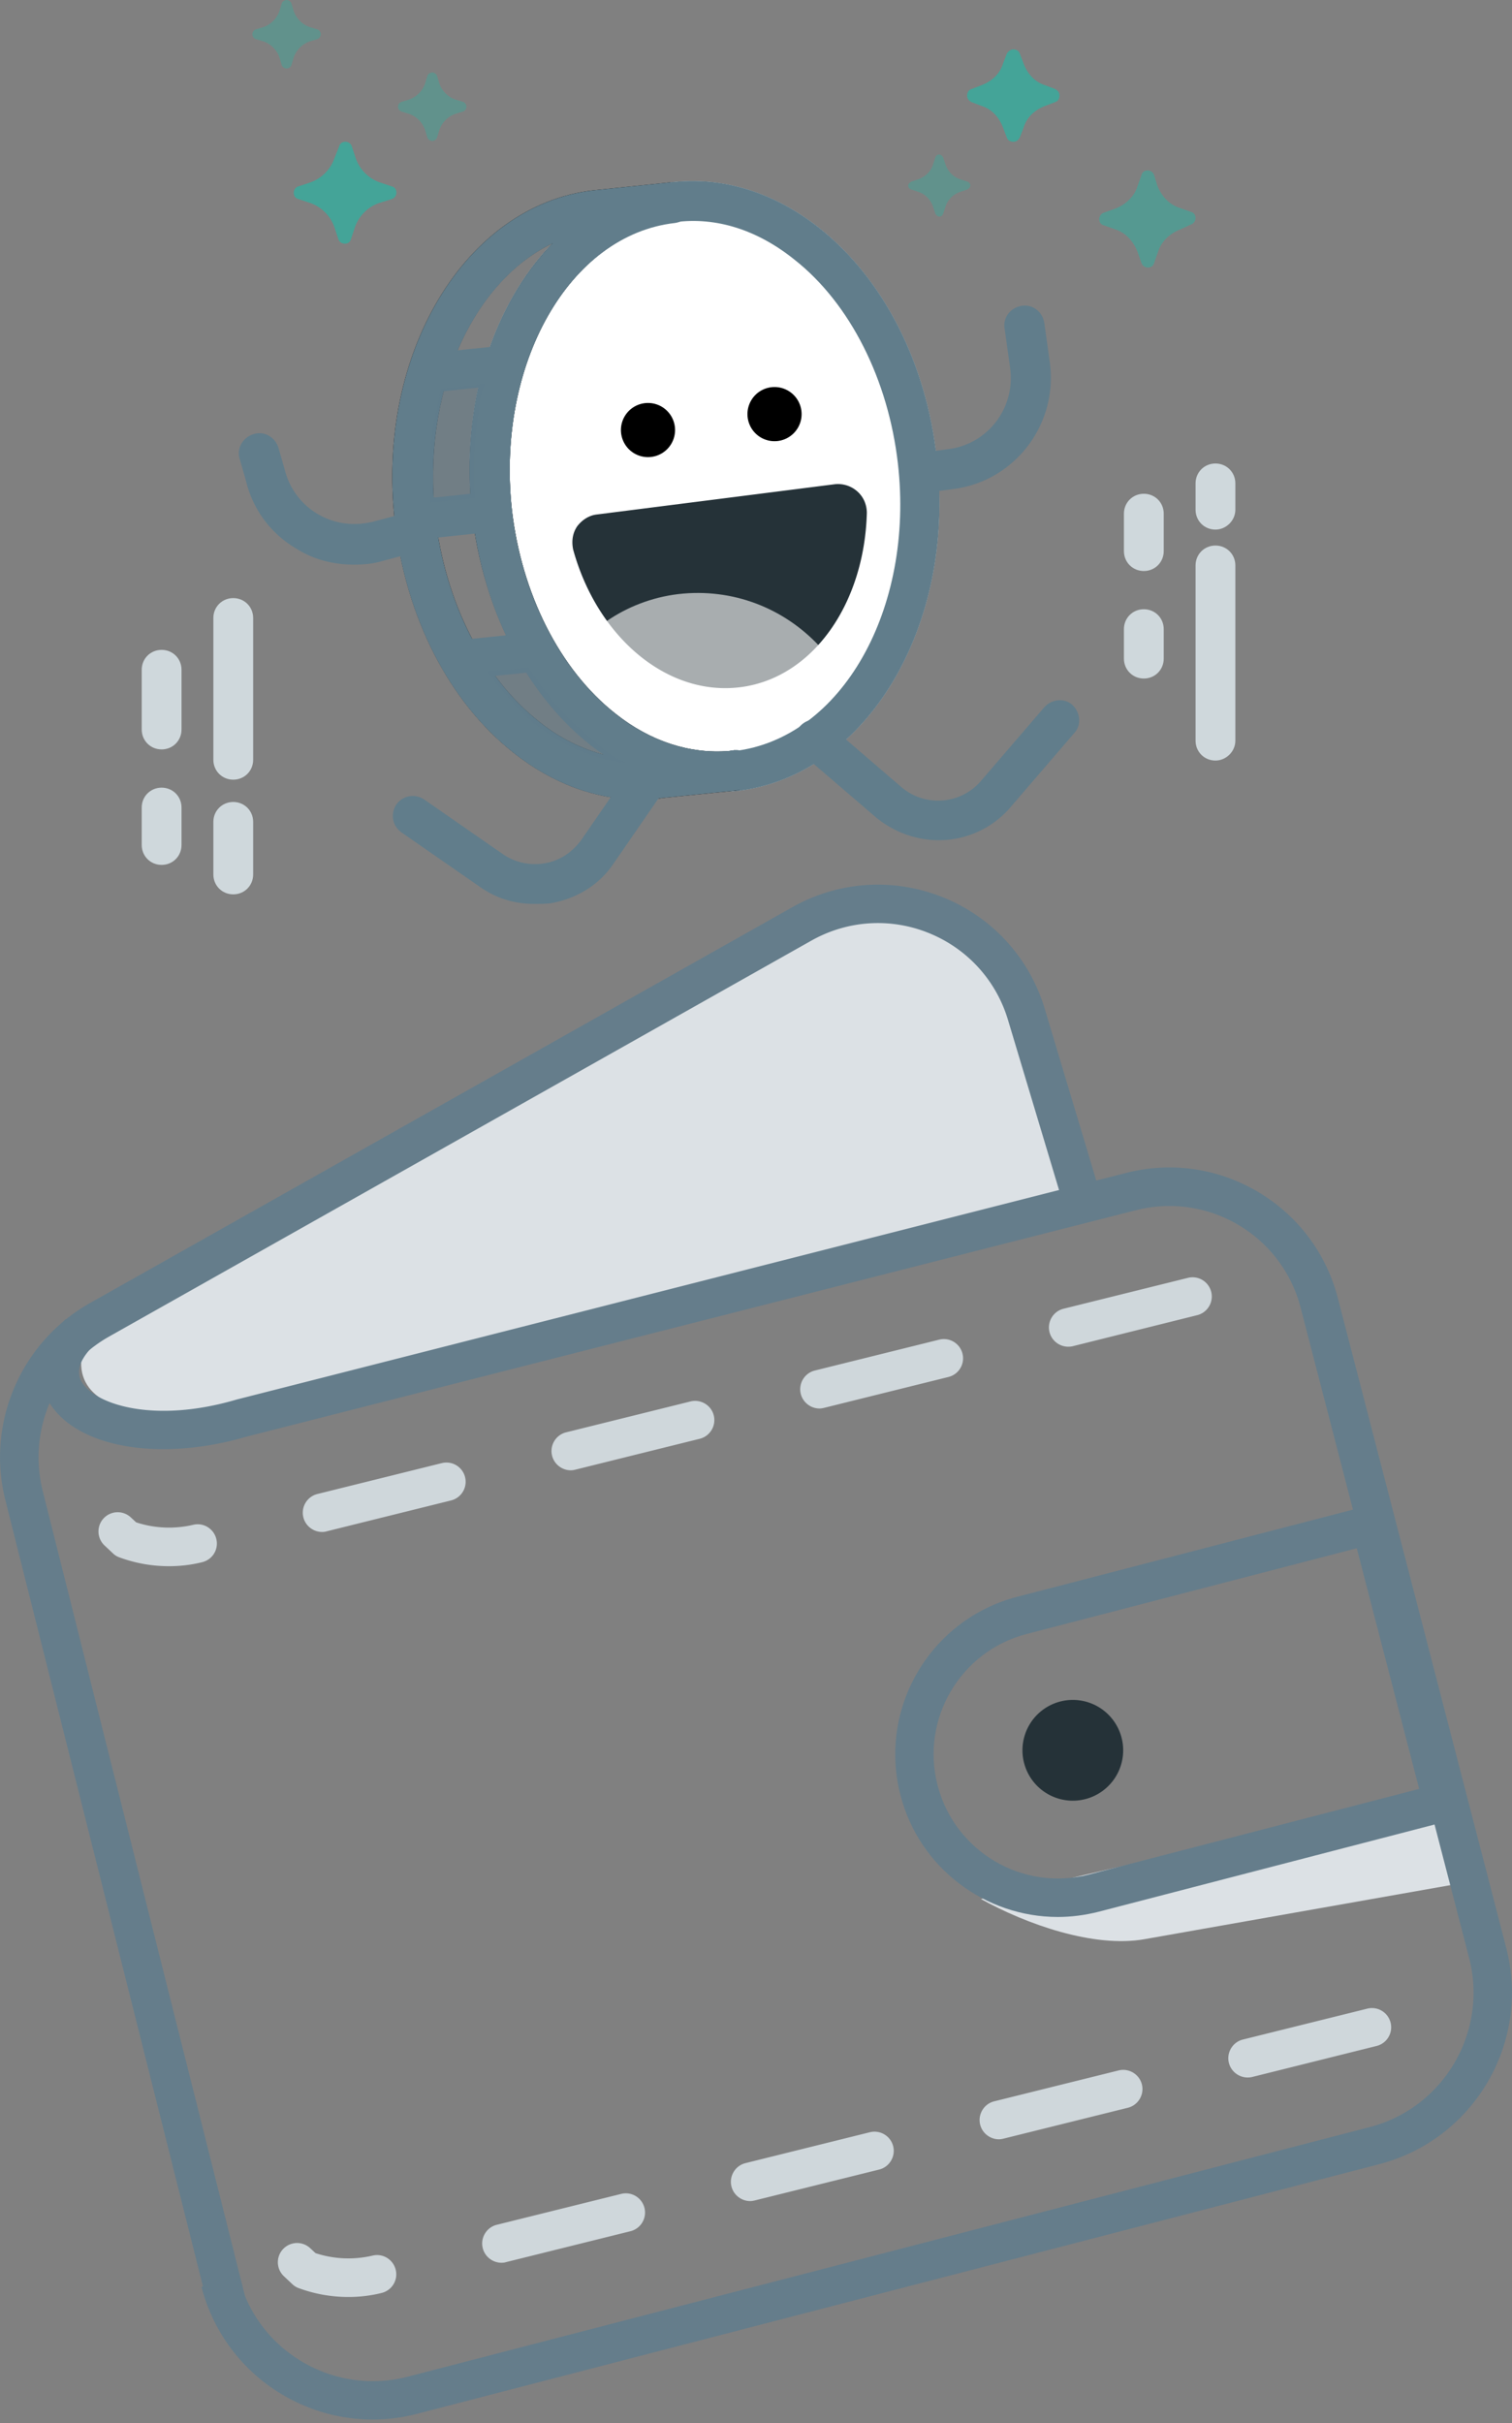 <svg fill="none" xmlns="http://www.w3.org/2000/svg" width="118px" height="189px"><rect width="100%" height="100%" fill="#808080" stroke="none"/><path d="M76.557 148.12c3.52 1.96 8.82 3.84 12.78 3.13l24.35-4.3-2-7-35.13 8.17ZM84.734 94l-4.72-15.75c-2.23-7.43-10.77-10.87-17.52-7.07l-54.48 30.95c-6.65 9.68 8.39 8.8 11.41 7.59l65.39-15.45-.08-.27Z" fill="#DCE1E5"/><path d="M29.075 188.72c-2.43 0-4.83-.65-6.98-1.91a13.745 13.745 0 0 1-6.37-8.44l2.9-.75c.73 2.8 2.5 5.15 4.99 6.61s5.41 1.87 8.2 1.15l75.08-19.47c5.77-1.5 9.25-7.42 7.76-13.19L101.505 102c-.71-2.74-2.45-5.04-4.88-6.47a10.539 10.539 0 0 0-8.03-1.12l-69.33 17.64c-6.81 2-13.33.87-15.46-2.72-1.21-2.04-.73-4.39 1.33-6.45l2.12 2.12c-1.05 1.06-1.34 2-.87 2.8 1 1.69 5.53 3.29 12.09 1.36l69.36-17.66c3.51-.91 7.17-.4 10.3 1.44 3.13 1.84 5.36 4.79 6.27 8.3l13.15 50.71c1.91 7.38-2.53 14.93-9.91 16.85l-75.08 19.47c-1.15.3-2.32.45-3.49.45Z" fill="#657D8B"/><path d="M82.555 149.52c-5.64 0-10.8-3.79-12.28-9.5-1.76-6.77 2.32-13.71 9.1-15.47l28.67-7.44 6.37 24.56-28.67 7.44c-1.07.27-2.14.41-3.19.41Zm23.33-28.76-25.77 6.69c-5.17 1.34-8.29 6.64-6.94 11.81 1.34 5.17 6.64 8.29 11.81 6.95l25.77-6.68-4.87-18.77Z" fill="#657D8B"/><path d="M83.725 140.45a3.93 3.93 0 1 0 0-7.86 3.93 3.93 0 0 0 0 7.86Z" fill="#253238"/><path d="m16.235 179.91-15.8-62.84c-1.55-6.02 1.16-12.37 6.58-15.43l54.82-30.88c3.62-2.04 7.9-2.32 11.76-.77 3.85 1.55 6.75 4.73 7.94 8.7l4.73 15.75-2.87.86-4.73-15.75c-.93-3.1-3.19-5.57-6.19-6.78-3-1.21-6.34-.99-9.16.6l-54.82 30.89a10.81 10.81 0 0 0-5.15 12.08l15.8 62.85-2.91.72Z" fill="#657D8B"/><path d="M13.195 122.16c-1.33 0-2.63-.23-3.88-.69a1.36 1.36 0 0 1-.5-.31l-.65-.61a1.5 1.5 0 0 1 2.04-2.2l.42.39c1.43.47 2.97.54 4.46.19.8-.19 1.61.31 1.8 1.12.19.81-.31 1.61-1.12 1.8-.84.21-1.71.31-2.57.31Zm11.94-2.67c-.67 0-1.29-.46-1.46-1.14-.2-.8.29-1.62 1.09-1.82l9.71-2.41a1.5 1.5 0 0 1 .73 2.91l-9.71 2.41c-.12.04-.24.05-.36.05Zm19.41-4.81c-.67 0-1.29-.46-1.46-1.14-.2-.8.29-1.62 1.09-1.82l9.71-2.41c.8-.2 1.62.29 1.82 1.09.2.8-.29 1.62-1.09 1.82l-9.71 2.41c-.12.03-.24.05-.36.05Zm19.41-4.82c-.67 0-1.29-.46-1.46-1.14-.2-.8.29-1.62 1.09-1.82l9.71-2.41a1.5 1.5 0 0 1 .73 2.91l-9.71 2.41c-.12.03-.24.05-.36.05Zm19.41-4.82c-.67 0-1.29-.46-1.46-1.14-.2-.8.29-1.62 1.09-1.82l9.71-2.41a1.5 1.5 0 0 1 .73 2.91l-9.71 2.42c-.12.03-.24.04-.36.04ZM27.195 179.16c-1.33 0-2.63-.23-3.88-.69a1.36 1.36 0 0 1-.5-.31l-.65-.61a1.5 1.5 0 0 1 2.04-2.2l.42.39c1.43.47 2.97.54 4.46.19.8-.19 1.61.31 1.8 1.12.19.81-.31 1.61-1.12 1.8-.84.21-1.71.31-2.57.31Zm11.94-2.67c-.67 0-1.29-.46-1.46-1.14-.2-.8.29-1.62 1.09-1.82l9.71-2.41a1.5 1.5 0 0 1 .73 2.91l-9.71 2.41c-.12.04-.24.05-.36.05Zm19.41-4.81c-.67 0-1.29-.46-1.46-1.14-.2-.8.29-1.62 1.09-1.82l9.71-2.41c.8-.2 1.62.29 1.82 1.09.2.8-.29 1.62-1.09 1.82l-9.71 2.41c-.12.03-.24.05-.36.05Zm19.41-4.82c-.67 0-1.29-.46-1.46-1.14-.2-.8.29-1.62 1.09-1.82l9.71-2.41c.8-.2 1.62.29 1.82 1.09.2.8-.29 1.62-1.09 1.82l-9.71 2.41c-.12.03-.24.05-.36.05Zm19.41-4.82c-.67 0-1.29-.46-1.46-1.14-.2-.8.29-1.62 1.09-1.82l9.71-2.41a1.5 1.5 0 0 1 .73 2.91l-9.71 2.42c-.12.03-.24.04-.36.04Z" fill="#CFD7DB"/><path d="M55.973 61.744c-3.478 0-6.833-1.242-9.877-3.665-5.031-3.975-8.385-10.56-9.255-18.014-1.491-13.044 5.466-24.66 15.467-25.84 4.038-.498 8.075.745 11.616 3.54 5.032 3.976 8.386 10.56 9.194 18.014 1.49 13.045-5.467 24.66-15.468 25.903-.559.062-1.118.062-1.677.062ZM52.681 17.33c-8.262.994-13.977 11.057-12.734 22.425.745 6.522 3.727 12.485 8.075 15.902 2.857 2.298 6.087 3.292 9.318 2.92 8.323-.995 14.038-11.058 12.734-22.425-.746-6.523-3.727-12.486-8.075-15.902-2.858-2.299-6.088-3.355-9.318-2.92Z" fill="#000"/><path d="M55.973 61.744c-3.478 0-6.833-1.242-9.877-3.665-5.031-3.975-8.385-10.56-9.255-18.014-1.491-13.044 5.466-24.66 15.467-25.84 4.038-.498 8.075.745 11.616 3.54 5.032 3.976 8.386 10.56 9.194 18.014 1.49 13.045-5.467 24.66-15.468 25.903-.559.062-1.118.062-1.677.062Z" fill="#fff"/><path d="M55.973 61.744c-3.478 0-6.833-1.242-9.877-3.665-5.031-3.975-8.385-10.56-9.255-18.014-1.491-13.044 5.466-24.66 15.467-25.84 4.038-.498 8.075.745 11.616 3.54 5.032 3.976 8.386 10.56 9.194 18.014 1.49 13.045-5.467 24.66-15.468 25.903-.559.062-1.118.062-1.677.062ZM52.681 17.33c-8.262.994-13.977 11.057-12.734 22.425.745 6.522 3.727 12.485 8.075 15.902 2.857 2.298 6.087 3.292 9.318 2.92 8.323-.995 14.038-11.058 12.734-22.425-.746-6.523-3.727-12.486-8.075-15.902-2.858-2.299-6.088-3.355-9.318-2.92Z" fill="#617D8B"/><path d="M50.571 35.655a2.112 2.112 0 1 0 0-4.224 2.112 2.112 0 0 0 0 4.224ZM60.446 34.413a2.112 2.112 0 1 0 0-4.225 2.112 2.112 0 0 0 0 4.225Z" fill="#000"/><path d="M49.949 62.366c-3.417 0-6.833-1.243-9.877-3.665-5.032-3.976-8.386-10.56-9.256-18.014-1.49-13.045 5.467-24.661 15.468-25.841l6.025-.621.373 3.106c-8.262.993-13.977 11.056-12.734 22.424.745 6.522 3.727 12.486 8.075 15.902 2.733 2.174 5.84 3.168 8.883 2.92l.435-.063.372 3.106c-.186 0-.31.063-.497.063l-5.528.559c-.621.124-1.18.124-1.74.124Zm-6.771-43.42c-6.336 2.981-10.312 11.74-9.194 21.43.746 6.523 3.727 12.486 8.076 15.902 1.615 1.305 3.416 2.174 5.155 2.61-.372-.25-.745-.498-1.118-.808-5.031-3.976-8.386-10.56-9.255-18.014-.932-8.449 1.677-16.337 6.336-21.12Z" fill="#000"/><path d="M49.947 62.365c-3.416 0-6.832-1.242-9.876-3.665-5.032-3.976-8.386-10.56-9.256-18.014a1.412 1.412 0 0 1 .31-1.118c.25-.31.622-.497 1.057-.56l6.025-.62c.87-.063 1.615.497 1.677 1.366.746 6.523 3.727 12.486 8.076 15.902 2.733 2.174 5.839 3.168 8.883 2.92l.434-.062c.87-.063 1.615.497 1.678 1.366.124.87-.497 1.615-1.367 1.74-.186 0-.31.062-.497.062l-5.528.559c-.497.124-1.056.124-1.616.124ZM34.17 41.928c.993 5.901 3.85 11.244 7.826 14.35 1.615 1.304 3.417 2.174 5.156 2.608a12.58 12.58 0 0 1-1.118-.807c-4.597-3.665-7.889-9.628-8.945-16.461l-2.92.31Z" fill="#617D8B"/><path d="M35.907 52.986c-.807 0-1.49-.621-1.552-1.367-.063-.87.559-1.615 1.366-1.677l6.026-.621c.87-.062 1.615.559 1.677 1.366.062.808-.56 1.615-1.367 1.678l-6.025.62h-.125ZM32.432 42.115c-.808 0-1.429-.56-1.553-1.367-1.49-13.045 5.466-24.66 15.467-25.84l6.026-.622c.87-.062 1.615.497 1.677 1.367.124.87-.497 1.615-1.367 1.739-8.261.932-13.976 10.995-12.734 22.362.062.435-.062.808-.31 1.118-.249.31-.622.497-1.056.56l-6.026.62c-.062.063-.124.063-.124.063Zm10.746-23.17c-5.963 2.857-9.877 10.808-9.38 19.877l2.92-.31c-.497-7.89 2.05-15.033 6.46-19.567Z" fill="#617D8B"/><path d="M33.426 30.623c-.808 0-1.491-.62-1.553-1.366-.062-.87.559-1.615 1.366-1.677l6.026-.622c.87-.062 1.615.56 1.677 1.367.062.87-.56 1.615-1.367 1.677l-6.025.621h-.124Z" fill="#617D8B"/><path d="M49.949 62.366c-3.417 0-6.833-1.243-9.877-3.665-5.032-3.976-8.386-10.56-9.256-18.014-1.49-13.045 5.467-24.661 15.468-25.841l6.025-.622c.87-.062 1.615.497 1.677 1.367.125.87-.497 1.615-1.366 1.74-8.2.993-13.915 11.056-12.672 22.424.745 6.522 3.727 12.485 8.075 15.902 2.733 2.174 5.84 3.168 8.883 2.92l.435-.063c.87-.062 1.615.497 1.677 1.367.124.87-.497 1.615-1.367 1.74-.186 0-.31.061-.497.061l-5.528.56c-.56.124-1.118.124-1.677.124Zm-6.771-43.42c-6.336 2.981-10.312 11.74-9.194 21.43.746 6.522 3.727 12.486 8.076 15.902 1.615 1.305 3.416 2.174 5.155 2.609-.372-.248-.745-.497-1.118-.807-5.031-3.976-8.386-10.56-9.255-18.015-.932-8.448 1.677-16.337 6.336-21.12Z" fill="#617D8B"/><path d="M46.592 40.128c-.622.062-1.18.435-1.553.932-.373.559-.435 1.18-.31 1.801 1.863 6.771 7.267 11.43 12.982 10.747 5.715-.684 9.752-6.523 9.939-13.604 0-.621-.249-1.243-.746-1.677a2.272 2.272 0 0 0-1.74-.56l-18.572 2.361Z" fill="#253238"/><path d="M72.372 38.388c-.745 0-1.429-.559-1.553-1.366-.124-.87.497-1.615 1.367-1.74l1.801-.248c3.106-.373 5.28-3.23 4.845-6.336l-.434-3.106c-.125-.87.496-1.615 1.366-1.74.87-.123 1.615.498 1.74 1.367l.434 3.106c.621 4.783-2.733 9.194-7.516 9.815l-1.801.248h-.249ZM27.585 44.04c-1.49 0-3.043-.372-4.348-1.18-2.05-1.18-3.478-3.044-4.037-5.342l-.497-1.74c-.249-.807.248-1.676 1.118-1.925.807-.248 1.677.248 1.925 1.118l.497 1.74a5.548 5.548 0 0 0 2.61 3.416c1.304.745 2.794.932 4.285.559l3.044-.808c.808-.248 1.677.249 1.926 1.119.248.807-.249 1.677-1.118 1.925l-3.044.808c-.808.248-1.553.31-2.36.31ZM41.686 70.503c-1.553 0-2.982-.435-4.286-1.367l-6.088-4.224c-.683-.497-.87-1.429-.372-2.174.497-.683 1.428-.87 2.174-.373L39.2 66.59a4.437 4.437 0 0 0 3.293.746c1.18-.187 2.174-.87 2.857-1.802l4.286-6.212c.497-.683 1.429-.87 2.174-.372.684.497.87 1.428.373 2.174l-4.286 6.212c-1.118 1.677-2.858 2.733-4.845 3.106-.435.062-.87.062-1.367.062ZM73.242 65.533c-1.74 0-3.479-.62-4.907-1.801l-5.715-4.907c-.621-.56-.746-1.553-.187-2.175.56-.62 1.553-.745 2.175-.186l5.714 4.907c1.864 1.615 4.66 1.367 6.212-.434l4.97-5.777c.559-.622 1.552-.746 2.174-.187.62.56.745 1.553.186 2.174l-4.97 5.777a7.366 7.366 0 0 1-5.652 2.61Z" fill="#617D8B"/><path opacity=".6" d="M57.775 53.731c2.422-.31 4.534-1.49 6.15-3.354-2.734-2.92-6.71-4.535-10.996-4.038-2.05.248-3.975.994-5.59 2.112 2.609 3.665 6.46 5.777 10.436 5.28Z" fill="#fff"/><path opacity=".47" d="M37.586 30.686c-.062.248-.124.559-.124.807-.062.249-.062.497-.124.746-.062.248-.062.559-.124.807 0 .249-.063.497-.063.746 0 .248-.062.559-.062.87 0 .248-.062.496-.062.745v2.485c0 .248 0 .496.062.745v.248l-3.54.311v-3.665c0-.248.062-.497.062-.745v-.125c.062-.62.124-1.242.248-1.801 0-.062 0-.124.062-.186.063-.249.063-.435.125-.684 0-.124.062-.186.062-.31.062-.187.062-.373.124-.56 0-.124.062-.248.062-.31.062-.186.062-.31.124-.497l3.417-.373v.125c-.124.124-.187.372-.249.62ZM48.83 59.508c-2.423-.249-4.784-1.242-7.02-2.982-.248-.186-.497-.435-.807-.683-.063-.062-.187-.124-.249-.249-.186-.186-.373-.31-.497-.497-.124-.124-.186-.186-.248-.31-.124-.187-.31-.31-.435-.497-.124-.124-.186-.248-.31-.31-.125-.187-.25-.311-.436-.498-.124-.124-.186-.248-.248-.372-.124-.187-.248-.31-.373-.497-.062-.062-.124-.187-.186-.249l3.23-.31c.124.124.186.31.31.434.125.187.25.373.373.56.125.124.187.31.31.434.125.187.25.373.436.56.124.124.186.248.31.434.125.187.31.373.435.497.124.124.249.249.31.373.187.186.311.373.498.497.124.124.186.248.31.31l.56.56c.124.062.186.186.31.248.31.248.559.497.87.745.807.808 1.677 1.367 2.546 1.802Z" fill="#617D8B"/><path opacity=".39" d="M92.93 17.517a.541.541 0 0 0 .373-.497c0-.248-.124-.435-.372-.497l-.87-.31c-.808-.249-1.429-.932-1.74-1.74l-.248-.807a.54.54 0 0 0-.497-.373c-.248 0-.434.124-.497.373l-.31.87c-.249.807-.932 1.428-1.74 1.739l-.87.31a.541.541 0 0 0-.372.497c0 .249.124.435.373.497l.87.31c.807.25 1.428.932 1.739 1.74l.31.87a.541.541 0 0 0 .497.372c.249 0 .435-.124.497-.372l.31-.87c.25-.808.933-1.429 1.74-1.74l.808-.372Z" fill="#13C1AC"/><path opacity=".28" d="M75.477 14.784c.124-.062.248-.186.248-.31 0-.125-.062-.25-.248-.311l-.56-.187c-.558-.186-.931-.62-1.118-1.118l-.186-.559c-.062-.124-.186-.248-.31-.248-.125 0-.249.062-.311.248l-.186.56c-.187.558-.621.931-1.118 1.117l-.56.187c-.124.062-.248.186-.248.31 0 .125.062.249.249.311l.558.186c.56.187.932.621 1.119 1.118l.186.56c.062.124.186.248.31.248.125 0 .25-.062.311-.248l.186-.56c.187-.559.622-.931 1.119-1.118l.559-.186ZM36.154 8.696a.42.42 0 0 0 .249-.373.42.42 0 0 0-.249-.372l-.621-.187a2.05 2.05 0 0 1-1.242-1.242l-.187-.621a.42.42 0 0 0-.372-.249.42.42 0 0 0-.373.249l-.187.621a2.05 2.05 0 0 1-1.242 1.242l-.621.187a.42.42 0 0 0-.248.372c0 .187.124.311.248.373l.621.186a2.05 2.05 0 0 1 1.242 1.243l.187.621a.42.42 0 0 0 .373.248.42.42 0 0 0 .372-.248l.187-.621a2.05 2.05 0 0 1 1.242-1.243l.621-.186ZM24.787 3.044a.42.42 0 0 0 .248-.373.42.42 0 0 0-.248-.373l-.621-.186A2.05 2.05 0 0 1 22.924.87l-.187-.622A.42.42 0 0 0 22.364 0a.42.42 0 0 0-.372.248l-.187.622a2.051 2.051 0 0 1-1.242 1.242l-.621.186a.42.42 0 0 0-.249.373c0 .186.125.31.249.373l.621.186c.56.186 1.056.683 1.242 1.242l.187.622a.42.42 0 0 0 .372.248.42.42 0 0 0 .373-.248l.187-.622a2.05 2.05 0 0 1 1.242-1.242l.621-.186Z" fill="#13C1AC"/><path opacity=".55" d="M30.564 15.53c.249-.063.373-.311.373-.498 0-.248-.124-.435-.373-.497l-.931-.31a3.076 3.076 0 0 1-1.864-1.864l-.31-.932c-.063-.248-.311-.372-.497-.372-.249 0-.435.124-.497.372l-.373.932a3.076 3.076 0 0 1-1.864 1.864l-.931.31c-.249.062-.373.31-.373.497 0 .249.124.435.373.497l.931.31c.87.311 1.553.995 1.864 1.864l.31.932c.063.248.311.373.497.373.249 0 .435-.124.497-.373l.31-.932c.311-.87.995-1.553 1.864-1.863l.994-.31ZM82.374 7.951c.186-.062.31-.248.31-.497 0-.248-.124-.372-.31-.497l-.808-.31c-.808-.249-1.367-.87-1.677-1.677l-.31-.808c-.063-.186-.25-.31-.498-.31-.186 0-.372.124-.497.31l-.31.808c-.249.807-.87 1.366-1.677 1.677l-.808.31c-.186.063-.31.249-.31.497 0 .249.124.373.31.497l.808.31c.807.25 1.366.87 1.677 1.678l.31.808c.063.186.249.31.497.31.249 0 .373-.124.497-.31l.31-.808c.25-.807.87-1.367 1.678-1.677l.808-.31Z" fill="#13C1AC"/><path d="M89.267 44.538c-.87 0-1.553-.683-1.553-1.553v-2.92c0-.869.683-1.552 1.553-1.552.87 0 1.553.683 1.553 1.553v2.92c0 .869-.684 1.552-1.553 1.552ZM94.857 41.308c-.87 0-1.553-.683-1.553-1.553v-2.05c0-.87.683-1.553 1.553-1.553.87 0 1.553.684 1.553 1.553v2.05c0 .87-.745 1.553-1.553 1.553ZM89.267 52.924c-.87 0-1.553-.684-1.553-1.553v-2.299c0-.87.683-1.553 1.553-1.553.87 0 1.553.684 1.553 1.553v2.299c0 .87-.684 1.553-1.553 1.553ZM94.857 59.322c-.87 0-1.553-.683-1.553-1.552V44.104c0-.87.683-1.553 1.553-1.553.87 0 1.553.683 1.553 1.553V57.77c0 .87-.745 1.552-1.553 1.552ZM12.614 67.46c-.87 0-1.554-.683-1.554-1.553v-2.92c0-.87.684-1.552 1.553-1.552.87 0 1.553.683 1.553 1.552v2.92c0 .87-.683 1.553-1.553 1.553ZM18.204 69.758c-.87 0-1.553-.683-1.553-1.553v-4.1c0-.869.683-1.552 1.553-1.552.87 0 1.553.683 1.553 1.553v4.1c0 .87-.683 1.552-1.553 1.552ZM12.614 58.453c-.87 0-1.554-.683-1.554-1.553v-4.659c0-.87.684-1.553 1.553-1.553.87 0 1.553.684 1.553 1.553v4.66c0 .869-.683 1.552-1.553 1.552ZM18.204 60.813c-.87 0-1.553-.683-1.553-1.553V48.203c0-.87.683-1.553 1.553-1.553.87 0 1.553.684 1.553 1.553V59.26c0 .87-.683 1.553-1.553 1.553Z" fill="#CFD8DC"/></svg>
